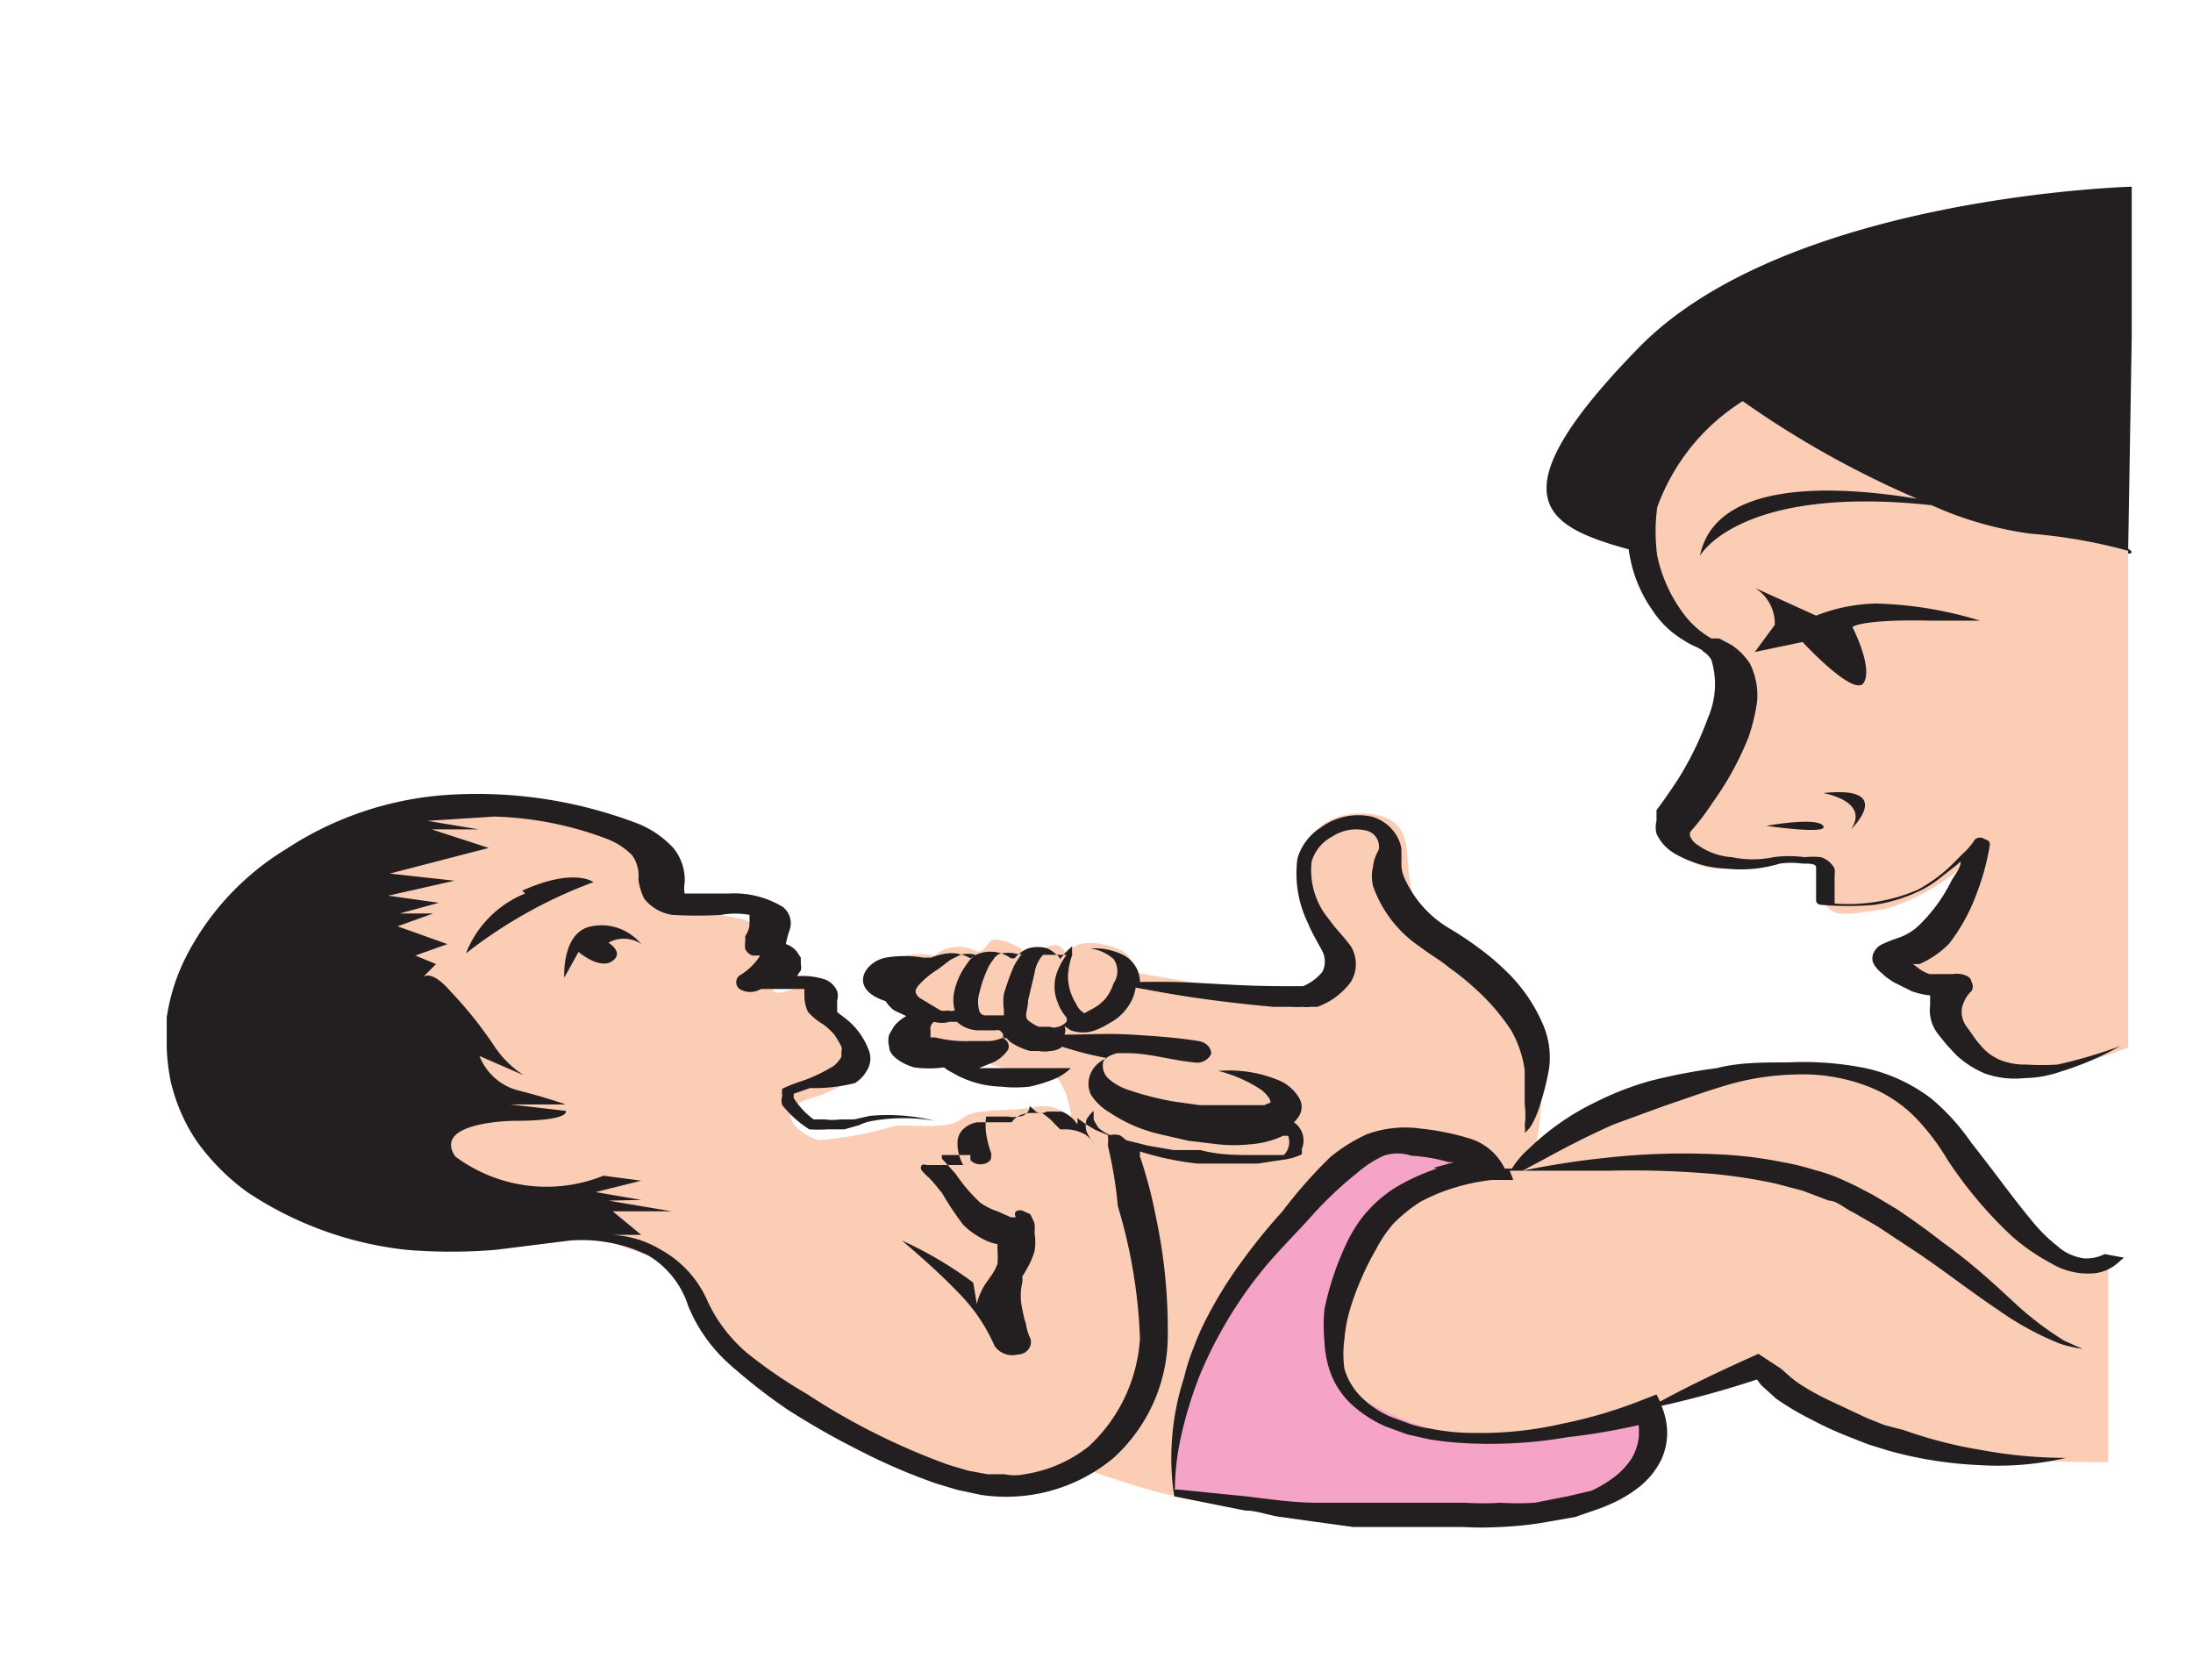 <svg id="Capa_1" data-name="Capa 1" xmlns="http://www.w3.org/2000/svg" viewBox="0 0 30.78 23.58"><defs><style>.cls-1{fill:#f5a4c7;}.cls-2{fill:#fccdb5;}.cls-3{fill:#231f20;}</style></defs><title>4-1mes</title><path class="cls-1" d="M17.5,17s-1.64,2.9-1.47,3.25-.44.82,3.22,1,3.84-.66,4-1-.42-1.4-.46-1.47a27.48,27.48,0,0,0-2.5-2.95c-.3-.12-2.2-.59-2.78,1.13"/><path class="cls-2" d="M29.87,7.7v7s-1.71.7-2.17.19-.26-.91-.4-1-.89-.12-.71-.43,1-.79,1-1,.08-.41.08-.41a3,3,0,0,1-1.22.71c-.53.07-.82.18-.89-.26s0-.43-.4-.4-1.12.2-1.38,0-.49-.37-.29-.85,1.07-1.4.69-1.84-1.49-1.72-1.42-2.75A2,2,0,0,1,23.7,5s2.14.78,2.19-.28,4,3,4,3"/><path class="cls-2" d="M21.57,16a3.68,3.68,0,0,0-.11-1.81c-.32-.54-1.25-1-1.55-1.48s.06-1.13-.58-1.27-1.21.31-1,.89.54.83.49,1.19-.91.46-.95.46l-2-.34s.12-.25-.28-.36-.53,0-.59.08-.09-.21-.33-.05-.35,0-.35,0-.36-.22-.45-.07-.17.11-.17.11a.51.51,0,0,0-.58.06s-.5-.1-.64.16.36.51.62.58-.26.1-.2.42.65.22.65.22a2.38,2.38,0,0,0,1.06.26c.35-.08.43.65.43.65a.55.55,0,0,0-.54-.16c-.39.07-.81,0-1,.16s-.68.08-.94.1A5.1,5.1,0,0,1,11.5,16c-.25-.05-.71-.41-.11-.59s1-.54.67-.86-.51-.37-.59-.62-.56.13-.63-.05,0-.45,0-.47a.52.52,0,0,1-.22-.37c0-.22-1-.2-1.19-.35s-.55-1-1.1-1.14a4.77,4.77,0,0,0-3,0c-.77.45-1.17,3.35-1,3.5s1.43,1.7,2.17,1.88a12.23,12.23,0,0,1,2.86.8c.42.36.6,1.53,2.42,2.39s2.79.94,3.45.5c0,0,.87.3,1.23.37s0,0,0,0A6,6,0,0,1,18.25,17a2,2,0,0,1,1.69-1c1.09.05.93.29.93.29s-1.68.32-1.9,1.16-.71,1.56.19,2.21a4,4,0,0,0,3.52.25,11.42,11.42,0,0,0,2-.71,12.5,12.5,0,0,0,2.67,1.19,17.11,17.11,0,0,0,2.24.13V17.63s-.7.57-1.44-.69-1.6-2.45-4.44-1.81c0,0-1.68.77-2.13.91"/><path class="cls-3" d="M10.72,13.51h0m0,.51Zm0-.49Zm2.88,2.77h0S13.62,16.32,13.61,16.3Zm.14-.54Zm1.11-1.35h0a.14.14,0,0,1-.11,0l-.07,0-.09,0a.66.66,0,0,1-.15-.09c-.06-.06,0-.16,0-.28l.09-.38a.49.49,0,0,1,.12-.26s.17,0,.24,0l.09,0a1,1,0,0,0-.12.21.59.59,0,0,0,0,.47.62.62,0,0,0,.12.2.15.15,0,0,1,0,.06A.29.29,0,0,1,14.86,14.41ZM14,14.25h0l-.18,0a.09.09,0,0,1-.07-.05.44.44,0,0,1,0-.28,1.73,1.73,0,0,1,.11-.32.57.57,0,0,1,.08-.13.2.2,0,0,1,.08-.08.46.46,0,0,1,.26,0l.06,0a1.2,1.2,0,0,0-.11.17,3.54,3.54,0,0,0-.14.39.79.79,0,0,0,0,.22s0,.05,0,.08Zm.1.3h0a.53.53,0,0,1-.21.06l-.26,0a1.75,1.75,0,0,1-.5-.05c-.06,0,0,0-.07,0s0,0,0,0v-.1a.12.12,0,0,1,.05-.12l0,0a.4.4,0,0,0,.22,0h.1l0,0a.46.46,0,0,0,.31.12l.22,0a.18.18,0,0,1,.07,0S14.11,14.52,14.07,14.55Zm-.76-1.08h0l.14-.07a.4.4,0,0,1,.21,0,.49.49,0,0,0-.12.13,1,1,0,0,0-.17.36.57.57,0,0,0,0,.29.16.16,0,0,1-.1,0h0a.19.19,0,0,1-.1,0L13,14.06,12.9,14c-.07-.07-.06-.11,0-.18a1.23,1.23,0,0,1,.27-.22Zm5,.27ZM16,16.23l0-.07h0a4.15,4.15,0,0,0,.81.17l.42,0c.14,0,.28,0,.42,0l.4-.06a.8.8,0,0,0,.22-.07l0,0h0l0,0h0a.16.16,0,0,0,0-.07.31.31,0,0,0-.11-.38l0,0a.39.39,0,0,0,.08-.1.24.24,0,0,0,0-.23.6.6,0,0,0-.32-.27,1.8,1.8,0,0,0-.82-.12h0a0,0,0,0,0,0,0,1.93,1.93,0,0,1,.61.27c.06.05.12.12.12.16s0,0-.08.05l-.26,0H17.2l-.36,0-.36-.05a4.24,4.24,0,0,1-.66-.17.81.81,0,0,1-.26-.15.25.25,0,0,1-.08-.21c0-.07.09-.12.2-.15l.14,0h0c.31,0,.62.1.94.13h0a.22.22,0,0,0,.24-.12c0-.08-.06-.16-.18-.18h0c-.31-.05-.62-.07-.94-.09s-.62,0-.94,0h0a.15.15,0,0,0,0-.12s0,0,0,0l.09.06a.5.5,0,0,0,.34,0,1.23,1.23,0,0,0,.2-.1.71.71,0,0,0,.26-.23.62.62,0,0,0,.11-.27v0l.33.06c.38.07.93.15,1.6.21l.26,0a.75.75,0,0,0,.15,0,.44.44,0,0,0,.12,0l.09,0,0,0a1,1,0,0,0,.47-.35.48.48,0,0,0,0-.5c-.11-.15-.21-.24-.3-.37a1.07,1.07,0,0,1-.25-.82.58.58,0,0,1,.29-.35.61.61,0,0,1,.49-.08.23.23,0,0,1,.16.27.59.59,0,0,0-.08.24.58.58,0,0,0,0,.26,1.7,1.7,0,0,0,.65.85c.17.13.29.19.42.3a3.51,3.51,0,0,1,.36.29,3,3,0,0,1,.51.59,1.55,1.55,0,0,1,.19.56c0,.19,0,.34,0,.48a1.15,1.15,0,0,1,0,.3.26.26,0,0,1,0,.1h0a0,0,0,0,0,0,0s0,0,0,0a.49.49,0,0,0,.09-.1,1.37,1.37,0,0,0,.13-.31,3.72,3.72,0,0,0,.12-.48,1.17,1.17,0,0,0-.1-.67,2.26,2.26,0,0,0-.5-.71,3.37,3.37,0,0,0-.39-.33,4.73,4.73,0,0,0-.44-.29,1.56,1.56,0,0,1-.59-.67.49.49,0,0,1-.05-.19c0-.06,0-.07,0-.21s-.13-.4-.42-.48a.89.89,0,0,0-.72.16.76.76,0,0,0-.32.43,1.59,1.59,0,0,0,.15.91c.05.13.15.29.2.39a.32.32,0,0,1,0,.29.71.71,0,0,1-.27.2H18c-.66,0-1.22-.06-1.61-.06H16a.43.43,0,0,0-.22-.37.9.9,0,0,0-.47-.1l-.18,0,.17,0a.62.62,0,0,1,.33.15.3.3,0,0,1,0,.34.71.71,0,0,1-.11.21.65.65,0,0,1-.19.15l-.11.06h0a.29.29,0,0,1-.12-.14.72.72,0,0,1-.11-.39,1,1,0,0,1,.06-.29.64.64,0,0,1,0-.12,1,1,0,0,0-.17.18.17.17,0,0,0-.06-.07.48.48,0,0,0-.12-.08.48.48,0,0,0-.27,0,.49.49,0,0,0-.19.14l-.05,0a.49.49,0,0,0-.35-.09.43.43,0,0,0-.22.09.52.52,0,0,0-.32-.07.86.86,0,0,0-.23.06l-.11,0a1.56,1.56,0,0,0-.53,0c-.3.06-.53.44,0,.61a.49.49,0,0,0,.12.13l.17.08a.61.61,0,0,0-.17.14l-.07.12a.31.31,0,0,0,0,.17c0,.14.21.25.35.29a1.54,1.54,0,0,0,.42,0,.52.52,0,0,0,.11.07,1.41,1.41,0,0,0,.69.2,1.73,1.73,0,0,0,.4,0,1.87,1.87,0,0,0,.33-.1.72.72,0,0,0,.25-.16H15l-.23,0-.61,0h-.42l.22-.09a.53.53,0,0,0,.19-.17.12.12,0,0,0-.08-.16l-.07,0,.13,0a.34.34,0,0,0,.06.06.93.93,0,0,0,.27.12l.12,0a.43.43,0,0,0,.16,0,.29.29,0,0,0,.17-.06h0a4.85,4.85,0,0,0,.63.16.4.4,0,0,0-.23.21.36.36,0,0,0,0,.3.78.78,0,0,0,.26.25,2.12,2.12,0,0,0,.72.31l.39.09.42.05a2.17,2.17,0,0,0,.44,0,1.31,1.31,0,0,0,.47-.12l.07,0,0,0a.26.26,0,0,1-.06.27l0,0h0c-.06,0-.07,0-.09,0H17.6c-.24,0-.5,0-.75-.07l-.38,0-.35-.06-.32-.08h0a.28.28,0,0,0-.09-.07.3.3,0,0,0-.13,0,.62.62,0,0,1-.16-.1.75.75,0,0,1-.07-.12v-.12a.52.52,0,0,0-.1.12.31.31,0,0,0,0,.17.69.69,0,0,0,.11.17l0,0a.53.53,0,0,0-.13-.13.61.61,0,0,0-.24-.07h-.11l-.08-.08a.71.71,0,0,0-.18-.15l-.12,0a.4.4,0,0,0-.22.05.29.29,0,0,0-.08.08l-.16,0h-.32a.36.36,0,0,0-.23.13.27.27,0,0,0-.05.13.61.61,0,0,0,.08.34v0H13a.07.07,0,0,0-.06,0,.06.06,0,0,0,0,.08.94.94,0,0,0,.1.1c.07.07.12.14.18.21a4.39,4.39,0,0,0,.3.45,1.06,1.06,0,0,0,.28.2.59.59,0,0,0,.2.07h0v.09a1.06,1.06,0,0,1,0,.19.77.77,0,0,1-.1.18l-.07.1a.83.83,0,0,0-.07.13.88.88,0,0,0-.05.15L13.66,18a5.51,5.51,0,0,0-1-.59h0a0,0,0,0,0,0,0c.28.24.55.48.78.72a2.46,2.46,0,0,1,.52.76h0a.3.3,0,0,0,.32.12c.14,0,.22-.13.18-.23h0a.66.66,0,0,1-.06-.2,1.46,1.46,0,0,1-.05-.2.84.84,0,0,1,0-.39l0-.08a.88.88,0,0,0,.06-.1,1.06,1.06,0,0,0,.11-.25.77.77,0,0,0,0-.26.59.59,0,0,0,0-.13,1.39,1.39,0,0,0-.06-.13L14.37,17h0a.11.11,0,0,0-.11,0,.06.06,0,0,0,0,.08.19.19,0,0,1-.08,0L14,17a.9.9,0,0,1-.24-.12,2.36,2.36,0,0,1-.35-.41l-.19-.21,0-.05h.17l.15,0,.08,0,0,.07,0,0a.18.18,0,0,0,.14.06c.09,0,.16-.05.15-.11a.07.07,0,0,0,0-.05h0a1.43,1.43,0,0,1-.07-.28,1,1,0,0,1,0-.23h0l.16,0,.15,0,0,0a.32.32,0,0,0,.14,0c.1,0,.17-.08.16-.15l.09.08,0,0a.14.14,0,0,0,.15,0l0,0h.21a.43.43,0,0,1,.22.18h0l0,0a.29.29,0,0,0,0-.09l0,0a2,2,0,0,0,.26.17l.17.07a.83.83,0,0,1,0,.15,6,6,0,0,1,.14.85A7.29,7.29,0,0,1,16,18.78a2.25,2.25,0,0,1-.72,1.52,1.92,1.92,0,0,1-.9.39.68.68,0,0,1-.28,0H14l-.14,0-.27-.05-.27-.08a9.47,9.47,0,0,1-2-1A6.72,6.72,0,0,1,10.5,19a2.13,2.13,0,0,1-.56-.72,1.52,1.52,0,0,0-.68-.75,1.46,1.46,0,0,0-.67-.2l0,0H9L8.6,17h.83l-.89-.15L9,16.84l-.64-.11L9,16.57l-.53-.07a2.14,2.14,0,0,1-2.08-.27c-.33-.49.82-.5.82-.5.82,0,.73-.14.73-.14l-.78-.09.78,0s-.28-.1-.68-.2a.8.8,0,0,1-.53-.48l.62.27a1.44,1.44,0,0,1-.4-.39,5.64,5.64,0,0,0-.62-.78c-.25-.29-.36-.23-.39-.21l.18-.18-.29-.12.45-.16L5.58,13l.5-.18H5.61l.55-.15-.71-.1.93-.21-.91-.1,1.39-.36-.8-.26.66,0L6,11.52l.94-.06a4.82,4.82,0,0,1,1.57.31,1,1,0,0,1,.36.23.49.49,0,0,1,.09.34.88.88,0,0,0,.08.27.62.62,0,0,0,.4.23,5.83,5.83,0,0,0,.68,0,1.11,1.11,0,0,1,.4,0s0,0,0,.08,0,.12-.06.22v.07a.37.37,0,0,0,0,.11.18.18,0,0,0,.1.09l.11,0h0a.86.86,0,0,1-.29.28h0l0,0a.12.12,0,0,0,0,.19.29.29,0,0,0,.3,0h.06l.11,0,.26,0h.18s0,0,0,.08a.53.53,0,0,0,.05.24.9.9,0,0,0,.22.18,1,1,0,0,1,.15.14,1.51,1.51,0,0,1,.1.17.12.12,0,0,1,0,.07s0,.05,0,.07a.42.42,0,0,1-.11.13,2.27,2.27,0,0,1-.44.21,2,2,0,0,0-.28.11h0l0,0h0l0,0a.26.26,0,0,0,0,.1.2.2,0,0,0,0,.13,1.54,1.54,0,0,0,.38.34h0l0,0a2.08,2.08,0,0,0,.25,0l.24,0,.21-.06a.7.7,0,0,1,.19-.06,2.55,2.55,0,0,1,.87,0h0s0,0,0,0a2.72,2.72,0,0,0-.91-.07l-.22.05-.2,0a.76.76,0,0,1-.21,0h-.16a1.1,1.1,0,0,1-.28-.3s0,0,0-.06h0v0h0l.23-.08A2.31,2.31,0,0,0,12,15.2a.5.5,0,0,0,.19-.22.31.31,0,0,0,0-.25,1,1,0,0,0-.29-.41c-.07-.06-.15-.11-.15-.12s0-.08,0-.16a.22.22,0,0,0,0-.13.31.31,0,0,0-.16-.16,1,1,0,0,0-.4-.05h0a.35.35,0,0,1,.05-.08.2.2,0,0,0,0-.09v-.09l-.06-.09a.32.32,0,0,0-.15-.1h0a1.37,1.37,0,0,1,.05-.19.29.29,0,0,0-.09-.33,1.31,1.31,0,0,0-.76-.19l-.56,0c-.06,0,0,0-.06,0a.39.39,0,0,1,0-.15.71.71,0,0,0-.16-.49,1.37,1.37,0,0,0-.52-.35,6.32,6.32,0,0,0-2.55-.4,4.69,4.69,0,0,0-2.37.77,3.78,3.78,0,0,0-1.39,1.49,2.77,2.77,0,0,0-.28.87c0,.15,0,.28,0,.43a3.12,3.12,0,0,0,.05.44,2.53,2.53,0,0,0,.36.85,3.11,3.11,0,0,0,.72.73,5,5,0,0,0,2.23.81,7.57,7.57,0,0,0,1.26,0L8,17.41a2.13,2.13,0,0,1,1.1.21,1.28,1.28,0,0,1,.56.71,2.22,2.22,0,0,0,.55.79,7.88,7.88,0,0,0,.84.66,11,11,0,0,0,1,.57,8.32,8.32,0,0,0,1.09.47l.3.09.33.07a2.38,2.38,0,0,0,.7,0,2.35,2.35,0,0,0,1.16-.52,2.32,2.32,0,0,0,.76-1.68,7.61,7.61,0,0,0-.17-1.72A6.28,6.28,0,0,0,16,16.23Z"/><path class="cls-3" d="M9,13.25A.72.72,0,0,0,8.3,13c-.42.08-.38.72-.38.72l.2-.36s.29.25.47.13-.05-.26-.05-.26a.44.44,0,0,1,.43,0"/><path class="cls-3" d="M7.37,12.54a1.49,1.49,0,0,0-.83.84,6.6,6.6,0,0,1,1.79-1s-.27-.21-1,.12"/><path class="cls-3" d="M27.06,8.71l.73,0a5.49,5.49,0,0,0-1.44-.24,2.41,2.41,0,0,0-.86.17l-.86-.39a.59.59,0,0,1,.28.52l-.28.38.67-.14s.73.79.86.57S26,8.8,26,8.8s.1-.11,1.09-.09"/><path class="cls-3" d="M29.92,2.62S25.08,2.75,23,4.88s-1.29,2.51-.14,2.83a1.91,1.91,0,0,0,.33.85,1.33,1.33,0,0,0,.45.43.91.91,0,0,0,.17.09s.1.05.09.06a.34.34,0,0,1,.12.12,1.18,1.18,0,0,1-.05.82,4.55,4.55,0,0,1-.42.86c-.1.15-.18.27-.3.43l0,.05,0,.1a.36.36,0,0,0,0,.18.62.62,0,0,0,.24.27,1.56,1.56,0,0,0,.74.22,1.87,1.87,0,0,0,.75-.07,1.15,1.15,0,0,1,.32,0c.11,0,.18,0,.19.05a.06.06,0,0,1,0,0v.47h0s0,.06.09.06a4.29,4.29,0,0,0,.72,0,2.24,2.24,0,0,0,.65-.2,1.39,1.39,0,0,0,.27-.17l.23-.18.07-.06c0,.1-.09.19-.14.29a2.23,2.23,0,0,1-.43.59.77.77,0,0,1-.3.19,2.06,2.06,0,0,0-.25.1.25.25,0,0,0-.11.13.18.18,0,0,0,0,.12.41.41,0,0,0,.09.12l.09.08.1.07.26.13a1.1,1.1,0,0,0,.26.06s0,.09,0,.14a.54.54,0,0,0,.11.4l.12.15.14.15a1.37,1.37,0,0,0,.41.26,1.28,1.28,0,0,0,.55.06,1.59,1.59,0,0,0,.5-.09,4.25,4.25,0,0,0,.84-.36s0,0,0,0h0a6.82,6.82,0,0,1-.88.26,3.42,3.42,0,0,1-.44,0,.92.92,0,0,1-.38-.07.71.71,0,0,1-.27-.21,1.13,1.13,0,0,1-.1-.13l-.1-.14a.35.35,0,0,1-.05-.26.61.61,0,0,1,.05-.12.44.44,0,0,1,.08-.1.12.12,0,0,0,0-.13c0-.08-.14-.13-.26-.11h-.17l-.16,0a.53.53,0,0,1-.15-.08l-.08-.06,0,0,.09,0a1.31,1.31,0,0,0,.42-.29,2.63,2.63,0,0,0,.38-.69,3.46,3.46,0,0,0,.19-.7h0s0-.06-.07-.07a.11.11,0,0,0-.14,0,.9.9,0,0,1-.16.19l-.19.19a2.15,2.15,0,0,1-.46.33,2.47,2.47,0,0,1-1.16.19l0-.2v-.2a.34.34,0,0,0,0-.09.34.34,0,0,0-.19-.16,1.06,1.06,0,0,0-.23,0,1.62,1.62,0,0,0-.44,0h0a1.42,1.42,0,0,1-.58,0,.94.94,0,0,1-.48-.17.26.26,0,0,1-.11-.13.11.11,0,0,1,0,0s0,0,0,0l0-.05a3.56,3.56,0,0,0,.32-.42,4.27,4.27,0,0,0,.5-.91,2.7,2.7,0,0,0,.12-.49,1,1,0,0,0-.1-.55.92.92,0,0,0-.26-.26l-.17-.09-.11,0a1.26,1.26,0,0,1-.37-.32,2.08,2.08,0,0,1-.39-.84,2.57,2.57,0,0,1,0-.68,2.93,2.93,0,0,1,1.2-1.49A13.5,13.5,0,0,0,26.91,7c-1.09-.18-2.83-.29-3.05.8,0,0,.55-1,3.25-.71a5,5,0,0,0,1.39.4,7.39,7.39,0,0,1,1.37.24l.05-3Z"/><path class="cls-3" d="M29.87,7.7v.07s.11,0,0-.07"/><path class="cls-3" d="M24.79,11.59s.89.13.8,0-.8,0-.8,0"/><path class="cls-3" d="M25.59,11.13s.66.11.39.51c0,0,.64-.62-.39-.51"/><path class="cls-3" d="M20.17,16.4h0a2.92,2.92,0,0,0-.59.27,1.86,1.86,0,0,0-.44.39,2,2,0,0,0-.26.43,4.12,4.12,0,0,0-.29.88,2.32,2.32,0,0,0,0,.46,1.44,1.44,0,0,0,.09.45,1.15,1.15,0,0,0,.28.42,1.73,1.73,0,0,0,.49.32l.3.11.31.07a4.91,4.91,0,0,0,.65.06A6.37,6.37,0,0,0,22,20.17,9,9,0,0,0,23,20a1.08,1.08,0,0,1,0,.18.77.77,0,0,1-.1.29,1.09,1.09,0,0,1-.23.25,1.81,1.81,0,0,1-.33.2L22,21l-.46.09a3.91,3.91,0,0,1-.48,0,3.91,3.91,0,0,1-.49,0H20l-.5,0H19l-.51,0c-.33,0-.67-.05-1-.09l-1-.1a3.58,3.58,0,0,1,.1-.8,5.7,5.7,0,0,1,.25-.8,6,6,0,0,1,.9-1.5c.19-.23.42-.46.63-.69a5.23,5.23,0,0,1,.68-.65,1.55,1.55,0,0,1,.37-.24.61.61,0,0,1,.39,0,2.23,2.23,0,0,1,.52.09l.08,0-.29.08m9.42,1.21a.57.57,0,0,1-.29.06.69.69,0,0,1-.37-.17,2.27,2.27,0,0,1-.38-.38c-.25-.3-.52-.68-.83-1.07a3.1,3.1,0,0,0-.56-.62,2.35,2.35,0,0,0-.93-.43,4.41,4.41,0,0,0-1.08-.08c-.35,0-.7,0-1,.08a7.85,7.85,0,0,0-.94.18,4.27,4.27,0,0,0-.77.3,3.55,3.55,0,0,0-.92.64,1.29,1.29,0,0,0-.25.29l-.1,0v0a.81.81,0,0,0-.52-.43,3.55,3.55,0,0,0-.65-.13,1.57,1.57,0,0,0-.77.08,2.37,2.37,0,0,0-.51.32A6.79,6.79,0,0,0,18,17a8.19,8.19,0,0,0-.59.73,5.85,5.85,0,0,0-.48.78,3.65,3.65,0,0,0-.18.41,2.8,2.8,0,0,0-.13.41A3.65,3.65,0,0,0,16.48,21h0l1,.2c.17,0,.33.07.5.09l.5.07.51.07.51,0,.51,0h.52a4.7,4.7,0,0,0,.53,0,5,5,0,0,0,.53-.05l.52-.09c.16-.06.34-.11.49-.18a1.82,1.82,0,0,0,.43-.26,1.14,1.14,0,0,0,.28-.35.92.92,0,0,0,.09-.39,1,1,0,0,0-.08-.38h0a13.85,13.85,0,0,0,1.34-.37l.06.08.21.19a4,4,0,0,0,.49.29,4.9,4.9,0,0,0,.52.24l.28.11.29.09a5.63,5.63,0,0,0,1.24.2A4.25,4.25,0,0,0,29,20.46a6.5,6.5,0,0,1-1.19-.11,6.21,6.21,0,0,1-1.09-.28L26.45,20l-.25-.1-.49-.23a3.62,3.62,0,0,1-.44-.24,1.41,1.41,0,0,1-.18-.14L25,19.21s0-.06,0,0L24.68,19c-.47.21-.94.43-1.38.67l-.05-.1-.18.07a6.58,6.58,0,0,1-1.14.34,5.12,5.12,0,0,1-1.24.13,3,3,0,0,1-.61-.06,1.63,1.63,0,0,1-.3-.07l-.27-.1a1.31,1.31,0,0,1-.42-.29.92.92,0,0,1-.22-.38,1.5,1.5,0,0,1,0-.42,2,2,0,0,1,.08-.42,4,4,0,0,1,.36-.83,1.85,1.85,0,0,1,.25-.37,2.2,2.2,0,0,1,.37-.3,2.55,2.55,0,0,1,.48-.2,2.78,2.78,0,0,1,.53-.11l.3,0-.05-.13.31,0c.26,0,.64,0,1.09,0a13.33,13.33,0,0,1,1.51.05,7.76,7.76,0,0,1,.82.13l.38.1.37.14c.11,0,.22.11.35.17l.33.19.62.41c.39.27.74.54,1.07.76a4.16,4.16,0,0,0,.88.48,1.82,1.82,0,0,0,.31.07h.11l-.11,0-.25-.11a4.46,4.46,0,0,1-.72-.55c-.27-.25-.58-.54-1-.84-.19-.15-.4-.3-.62-.45l-.35-.21c-.12-.06-.24-.13-.38-.19a2.32,2.32,0,0,0-.44-.16,3.69,3.69,0,0,0-.45-.11,5.79,5.79,0,0,0-.91-.11,9.89,9.89,0,0,0-1.58.05,11.69,11.69,0,0,0-1.16.18l.28-.15c.24-.13.57-.31,1-.5l.71-.26c.27-.09.54-.19.84-.28a3.64,3.64,0,0,1,1-.16,2.55,2.55,0,0,1,1,.16,1.88,1.88,0,0,1,.69.45,3.16,3.16,0,0,1,.44.58,5.88,5.88,0,0,0,.92,1.09,2.87,2.87,0,0,0,.54.37,1,1,0,0,0,.6.14.59.59,0,0,0,.34-.15l.08-.07,0,0Z"/></svg>